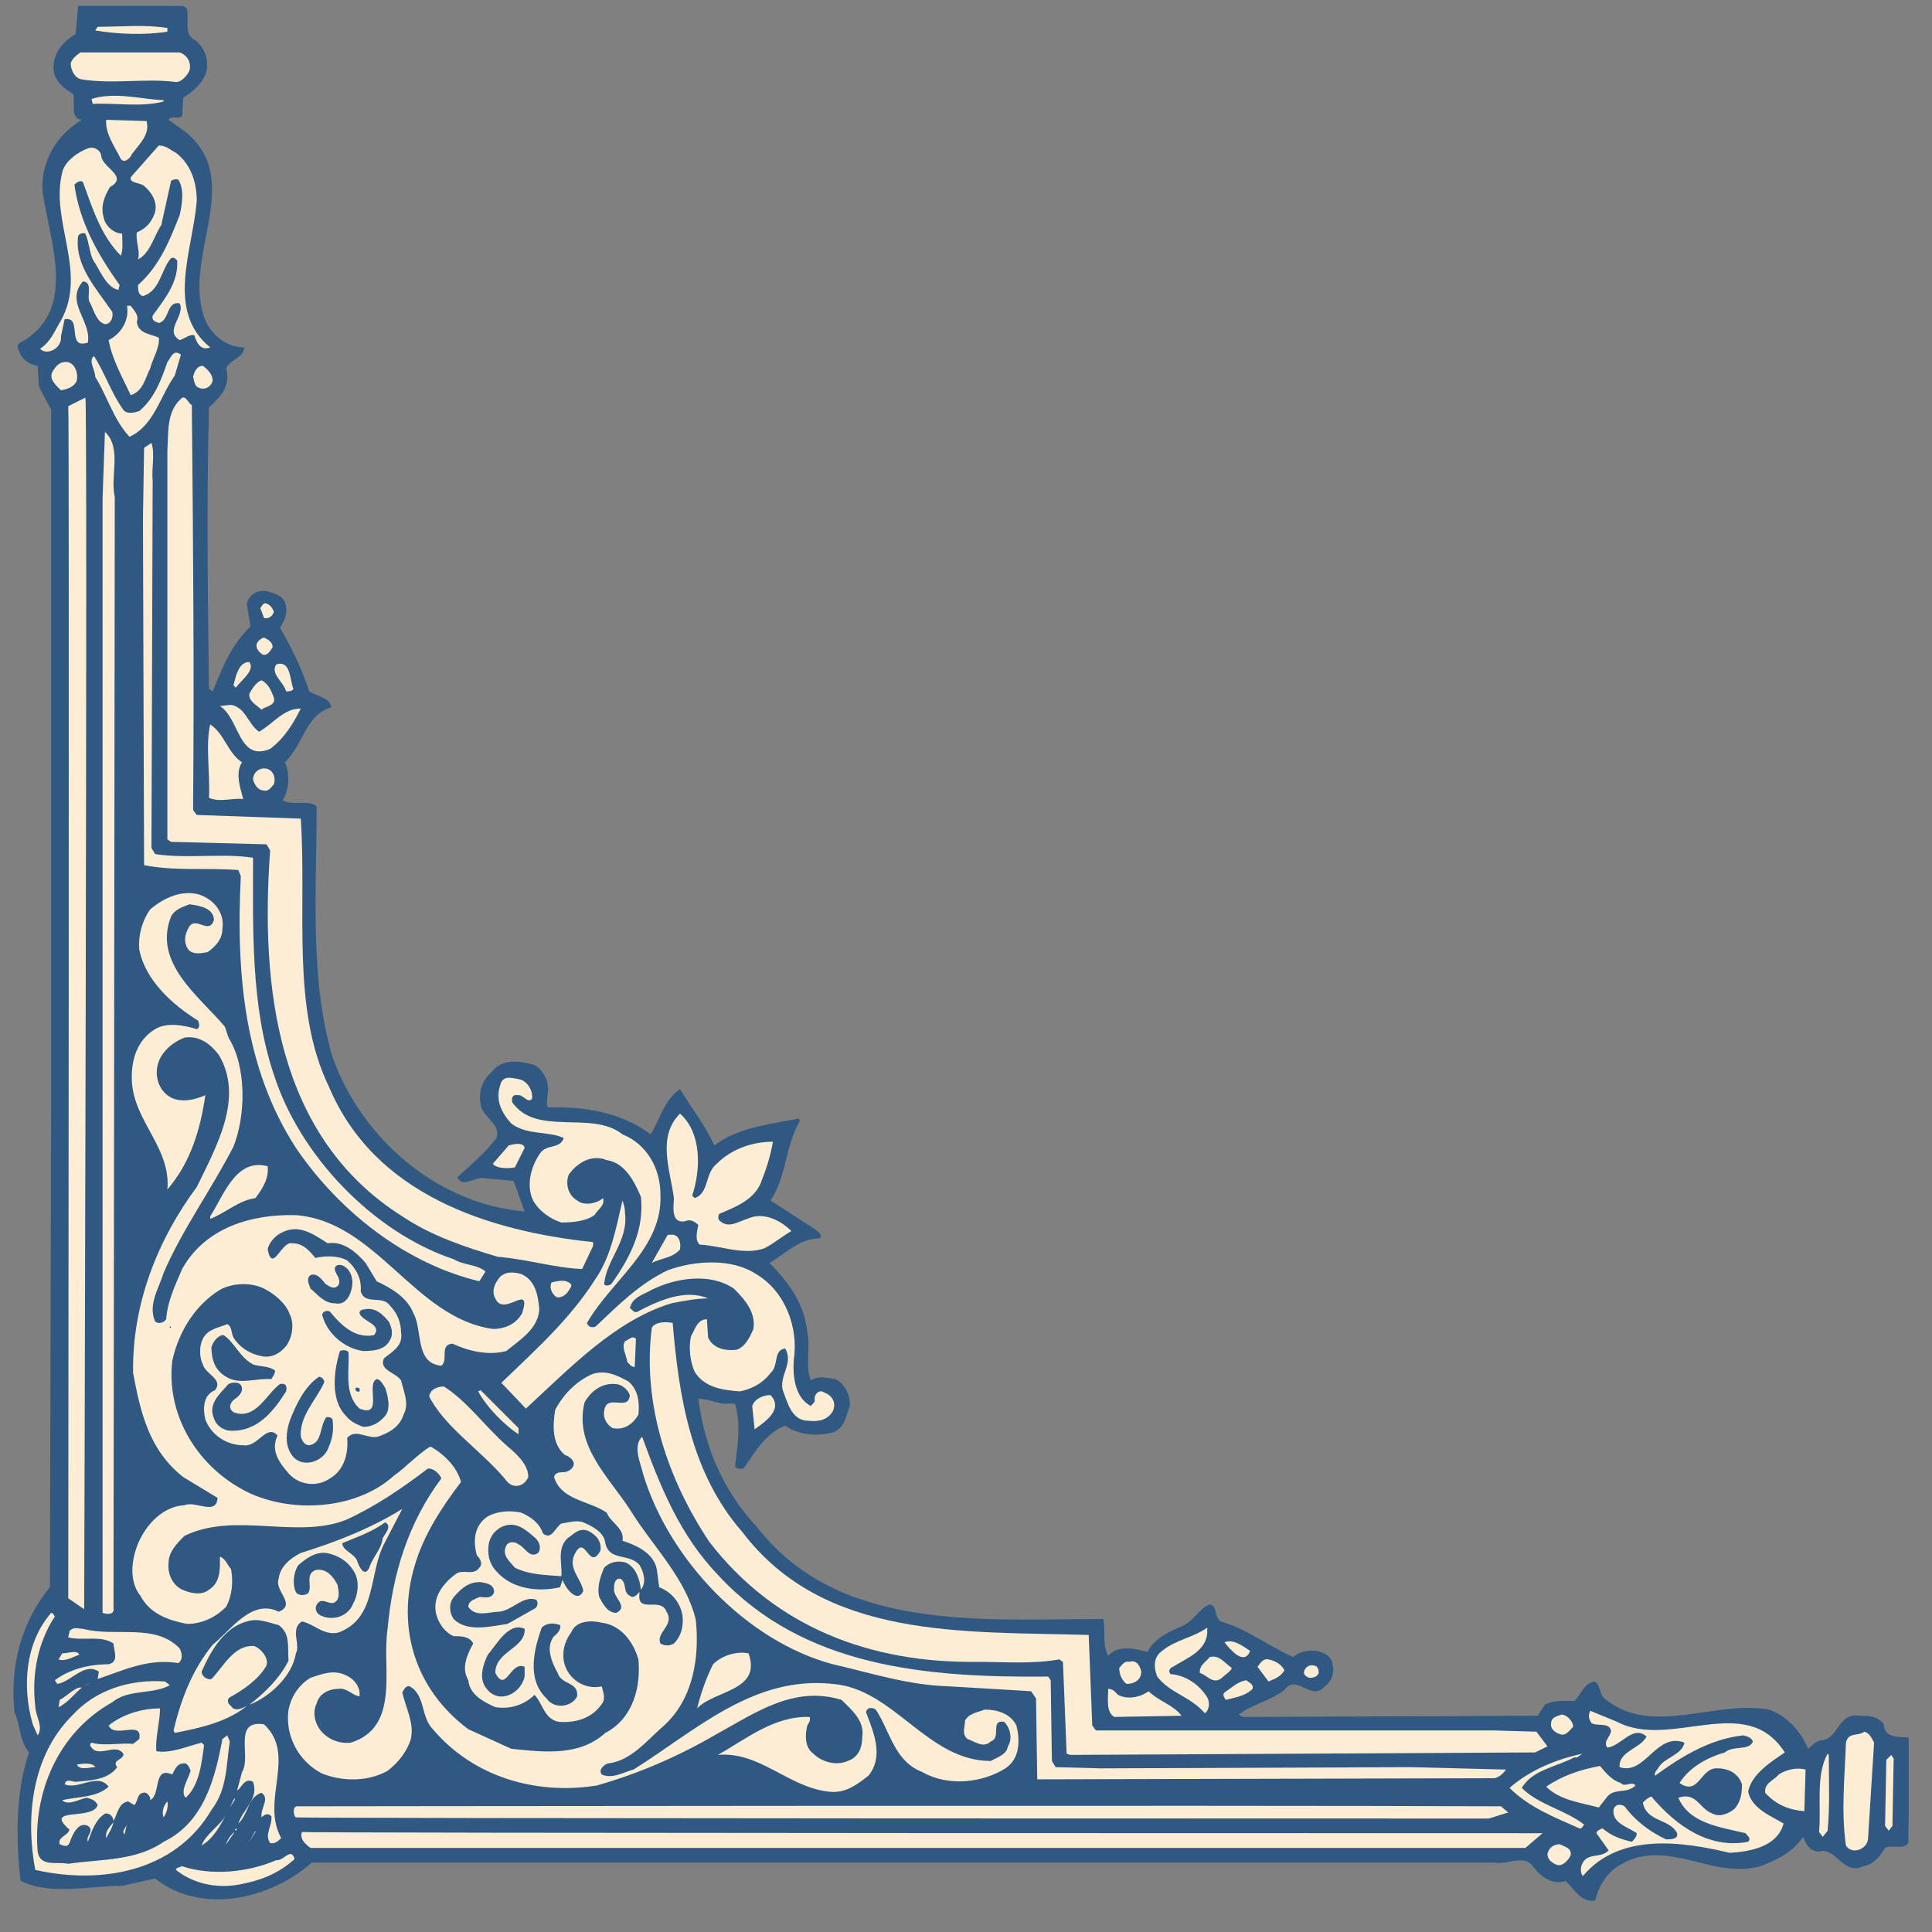 <svg xmlns="http://www.w3.org/2000/svg" xmlns:xlink="http://www.w3.org/1999/xlink" width="175" zoomAndPan="magnify" viewBox="0 0 131.25 131.25" height="175" preserveAspectRatio="xMidYMid meet" version="1.0"><rect x="0" y="0" width="131.25" height="131.25" fill="#808080" stroke="none"/><defs><clipPath id="ed0c6c1bf0"><path d="M 0.652 0 L 129.664 0 L 129.664 130 L 0.652 130 Z M 0.652 0 " clip-rule="nonzero"/></clipPath></defs><g clip-path="url(#ed0c6c1bf0)"><path fill="#2f5982" d="M 21.18 126.539 L 101.551 126.539 C 102.383 126.699 103.543 125.953 104.125 126.781 C 104.625 127.449 105.453 128.113 106.371 127.781 C 106.953 128.363 107.453 129.281 108.363 129.109 C 108.613 128.113 109.195 127.117 110.195 126.617 C 113.355 124.871 116.348 127.699 119.586 126.781 C 120.668 126.371 121.746 125.871 122.496 124.789 C 122.66 125.289 122.992 125.789 123.578 125.789 C 124.738 125.453 125.238 127.449 126.57 126.781 C 127.23 126.699 127.73 126.121 128.062 125.539 C 128.562 125.289 129.312 125.703 129.641 125.207 C 129.641 122.961 129.809 120.383 129.723 118.051 C 129.145 117.973 127.98 118.141 127.98 117.141 C 127.562 116.559 126.902 116.559 126.32 116.559 C 124.906 116.309 124.906 118.051 123.828 118.219 C 123.41 118.219 123.16 118.551 122.828 118.801 C 122.41 117.723 121.418 116.559 120.168 116.141 C 116.508 115.48 112.273 117.973 109.113 115.48 C 108.613 115.141 108.781 114.562 108.363 114.23 C 107.617 114.312 107.453 115.062 106.953 115.559 C 106.285 115.559 105.543 115.48 104.961 115.809 L 104.461 116.559 L 84.426 116.641 C 84.344 116.559 84.176 116.559 84.176 116.473 C 85.008 115.809 86.258 115.559 87.254 114.812 C 88.086 113.648 89.086 115.641 89.996 114.562 C 90.578 114.148 90.66 113.48 90.496 112.898 C 90.328 112.402 89.828 112.234 89.418 112.152 C 88.836 112.07 88.254 112.234 87.836 112.57 C 86.176 111.82 84.676 110.652 82.934 110.152 C 82.434 109.82 82.766 109.16 82.184 108.992 C 81.516 109.242 81.105 110.07 80.441 110.402 C 79.523 110.82 78.445 111.238 77.945 112.234 C 77.113 111.984 75.953 111.738 75.285 112.48 C 74.871 111.738 75.121 110.902 74.953 109.988 C 66.727 109.988 57.004 110.902 51.434 103.754 C 49.105 101.262 47.859 98.27 47.441 95.023 C 47.941 95.023 48.605 95.273 49.105 95.359 L 49.934 95.359 C 50.352 96.77 50.102 98.27 49.934 99.598 C 50.02 99.844 50.352 99.762 50.516 99.762 C 51.266 98.68 52.016 97.352 53.344 96.852 C 54.176 97.434 55.336 97.602 56.418 97.352 C 57.336 97.184 57.496 96.188 57.746 95.441 C 57.746 94.773 57.418 94.023 56.754 93.691 C 56.168 93.609 55.586 93.441 55.086 93.773 C 54.676 92.781 55.086 91.531 54.844 90.531 C 54.676 88.621 53.594 87.125 52.266 85.793 C 53.344 85.211 54.258 84.133 55.672 84.133 C 55.922 83.883 55.586 83.715 55.422 83.551 C 54.426 82.883 53.344 82.219 52.344 81.555 C 53.426 79.973 53.344 77.812 54.344 76.152 L 54.258 75.984 C 52.266 76.398 50.184 76.562 48.523 77.812 C 47.941 76.48 46.941 75.234 46.195 73.988 C 45.113 74.734 44.867 75.984 44.203 77.062 C 42.207 75.57 39.711 75.152 37.219 75.234 C 37.051 74.82 37.301 74.238 37.219 73.738 C 37.137 73.16 36.719 72.492 36.219 72.324 C 35.309 72.078 34.145 71.91 33.48 72.742 C 32.816 73.324 32.484 74.07 32.648 74.988 C 32.73 75.902 34.059 76.32 33.727 77.312 C 32.98 78.312 31.898 79.23 31.066 79.973 C 31.484 80.805 32.316 79.809 33.066 80.059 L 34.891 80.223 L 35.641 82.301 C 29.738 81.801 24.586 77.398 22.594 71.824 C 21.012 66.504 21.512 60.52 21.512 54.781 C 20.93 54.281 19.934 54.781 19.184 54.363 C 19.684 53.703 19.684 52.453 19.352 51.789 C 20.594 50.625 20.762 48.543 22.508 48.051 C 22.426 47.383 21.512 47.301 21.012 46.969 C 20.512 45.473 19.852 44.055 19.02 42.645 C 19.352 42.145 19.602 41.562 19.352 40.898 C 19.102 40.398 18.602 40.312 18.102 40.152 C 17.523 40.062 16.855 40.398 16.773 41.062 L 17.023 42.562 C 15.691 43.809 15.109 45.383 14.445 46.969 L 14.199 46.801 C 14.113 40.312 14.031 33.996 14.199 27.68 C 15.031 26.93 15.691 26.18 15.359 25.016 C 15.609 24.434 16.523 24.352 16.605 23.602 C 15.441 23.602 14.531 22.855 14.031 21.941 C 12.121 17.703 16.773 12.379 12.617 8.973 L 11.453 8.141 C 11.621 7.805 12.121 8.141 12.371 7.891 L 12.449 6.641 C 13.117 6.227 13.863 5.562 14.031 4.812 C 14.199 3.98 13.863 3.234 13.281 2.734 C 12.449 2.402 12.867 1.32 12.699 0.574 L 12.449 0.406 L 5.305 0.406 L 5.137 2.32 C 4.387 2.734 3.641 3.562 3.641 4.48 C 3.559 5.395 4.309 5.977 4.969 6.395 C 5.137 6.973 4.719 8.055 5.555 8.141 C 3.891 9.133 2.727 10.965 2.895 13.043 C 3.391 16.453 5.305 21.109 1.398 23.273 C 0.984 23.441 1.316 23.852 1.398 24.102 C 1.648 24.52 2.059 24.77 2.559 24.852 L 2.645 26.262 L 3.477 27.844 L 3.477 73.652 L 3.391 107.828 C 1.477 110.152 0.648 113.148 0.984 116.309 C 1.398 117.223 1.316 118.301 1.977 119.051 C 1.066 121.629 1.066 124.957 1.398 127.781 C 3.477 128.781 6.051 128.113 8.297 128.113 L 10.539 127.617 C 13.699 130.109 18.352 129.031 21.18 126.539 " fill-opacity="1" fill-rule="nonzero"/></g><path fill="#fcedd4" d="M 20.016 126.289 C 19.766 125.453 19.266 126.449 18.766 126.371 C 16.855 127.199 14.363 127.449 12.371 126.781 C 12.203 126.867 11.953 126.867 11.953 127.031 C 13.199 128.031 14.941 128.363 16.605 127.949 C 17.852 127.699 19.02 127.199 20.016 126.289 " fill-opacity="1" fill-rule="nonzero"/><path fill="#fcedd4" d="M 14.363 122.961 C 15.441 121.547 15.359 119.969 15.609 118.301 L 15.441 117.891 L 15.109 118.141 C 14.613 120.801 13.863 123.789 11.121 125.121 C 9.211 126.449 6.801 126.289 4.637 126.617 C 3.891 126.449 2.727 126.867 2.559 125.789 C 2.227 121.879 3.891 117.723 7.629 115.641 C 8.711 114.73 10.371 115.141 11.539 114.48 L 11.207 114.23 C 8.797 114.062 6.469 114.812 4.887 116.559 C 2.145 119.301 1.727 123.461 2.395 127.031 C 6.801 128.031 11.871 127.199 14.363 122.961 " fill-opacity="1" fill-rule="nonzero"/><path fill="#fcedd4" d="M 117.508 125.871 C 118.918 125.789 120.75 125.453 121.168 123.879 C 120.336 123.379 119.008 122.879 118.758 121.711 C 119.008 120.469 120.418 119.633 121.25 119.051 C 118.59 114.895 113.516 118.887 109.863 116.973 L 108.035 116.223 C 107.867 116.559 107.953 116.809 108.117 117.059 C 108.531 117.305 109.281 116.973 109.445 117.559 C 109.445 117.973 108.863 118.301 109.195 118.719 C 110.113 118.637 110.945 117.141 111.855 117.973 C 111.441 118.801 109.945 118.969 110.027 120.051 C 111.773 120.633 112.523 117.641 114.434 118.387 C 114.266 119.219 113.105 119.383 112.688 120.051 C 112.605 120.215 112.355 120.383 112.438 120.633 C 114.266 119.301 116.176 118.141 118.422 117.891 C 118.676 117.973 118.918 117.973 119.086 118.301 C 118.84 118.969 117.758 118.551 117.176 119.051 C 116.016 119.383 114.766 120.051 114.098 121.129 C 115.43 122.047 115.516 120.051 116.676 120.133 C 117.426 120.133 118.09 120.469 118.34 121.211 C 118.34 121.879 118.258 122.379 117.84 122.879 C 117.426 123.211 116.844 123.461 116.348 123.211 C 115.43 122.879 115.266 121.711 114.016 122.129 C 114.766 123.879 116.844 124.121 118.59 124.539 C 118.676 124.707 119.008 124.871 118.758 125.121 C 116.176 125.621 113.934 124.121 112.188 122.047 C 111.941 122.129 111.773 122.293 111.605 122.461 C 111.855 123.789 113.438 123.543 113.934 124.539 C 114.016 124.957 113.516 124.957 113.188 124.957 C 112.105 124.457 111.105 123.711 110.363 122.711 C 110.113 122.543 109.695 122.543 109.613 122.961 C 109.531 123.879 110.613 124.121 111.191 124.539 C 111.191 124.789 111.023 124.957 110.863 125.121 C 110.113 124.957 109.445 124.707 108.863 124.207 C 108.695 124.289 108.453 124.371 108.453 124.539 L 109.281 125.703 C 108.781 126.289 107.785 125.789 107.453 126.699 C 107.367 126.949 107.367 127.281 107.535 127.449 C 110.027 124.457 114.348 125.121 117.508 125.871 " fill-opacity="1" fill-rule="nonzero"/><path fill="#fcedd4" d="M 106.703 126.039 C 106.785 125.539 106.285 125.453 105.953 125.289 C 105.543 125.289 105.207 125.539 105.125 125.953 C 105.125 126.289 105.375 126.539 105.793 126.699 C 106.203 126.781 106.535 126.371 106.703 126.039 " fill-opacity="1" fill-rule="nonzero"/><path fill="#fcedd4" d="M 103.629 125.539 L 104.793 124.539 L 104.211 124.539 C 104.211 124.539 20.512 124.539 20.512 124.457 C 20.344 124.957 20.762 125.289 21.094 125.539 L 103.629 125.539 " fill-opacity="1" fill-rule="nonzero"/><path fill="#fcedd4" d="M 5.969 124.039 C 6.469 124.371 5.801 124.707 5.969 125.121 C 6.219 124.457 6.469 123.621 7.129 123.211 C 7.465 123.129 7.711 123.461 7.711 123.711 C 7.961 123.293 8.047 122.461 8.711 122.379 L 9.129 122.629 C 9.379 122.379 9.293 121.879 9.711 121.793 C 9.957 121.711 10.125 121.961 10.207 122.129 L 10.207 122.293 C 10.957 121.879 10.371 119.969 11.703 120.551 C 11.871 120.215 12.039 119.801 12.449 119.801 C 12.699 119.719 12.867 120.051 12.949 120.301 C 12.781 120.879 12.203 121.711 12.617 122.129 C 13.531 121.297 13.699 119.801 13.863 118.551 L 13.699 118.387 C 12.699 118.637 11.621 119.133 10.621 118.969 C 10.539 118.051 10.871 116.973 10.871 116.059 C 9.629 116.059 8.297 116.473 7.379 117.223 C 7.797 118.141 9.711 116.809 9.461 118.141 L 9.043 118.469 C 8.129 118.387 7.047 118.637 6.219 118.387 C 5.969 118.551 6.301 118.801 6.387 118.887 C 7.047 119.219 7.879 118.469 8.379 119.133 C 8.461 119.551 7.547 119.551 7.961 120.051 C 7.379 120.879 6.219 120.961 5.137 121.047 C 4.969 121.047 4.637 120.879 4.469 121.047 L 4.387 121.211 C 5.305 121.629 6.633 120.383 7.379 121.379 C 6.551 122.129 5.305 122.047 4.227 122.293 C 4.637 122.711 5.387 122.211 5.887 122.129 C 6.219 122.211 6.469 122.293 6.633 122.629 C 6.301 123.711 2.895 122.711 4.719 124.289 C 4.637 124.707 3.891 124.789 4.059 125.289 C 4.309 125.371 4.555 125.539 4.719 125.207 C 4.887 124.707 5.305 123.711 5.969 124.039 " fill-opacity="1" fill-rule="nonzero"/><path fill="#fcedd4" d="M 15.359 123.293 C 14.941 124.039 13.949 124.621 13.699 125.371 C 14.531 124.871 14.941 124.039 15.359 123.293 " fill-opacity="1" fill-rule="nonzero"/><path fill="#fcedd4" d="M 15.941 124.457 C 15.773 124.539 15.441 124.957 15.359 125.289 L 15.941 124.457 " fill-opacity="1" fill-rule="nonzero"/><path fill="#fcedd4" d="M 126.902 124.957 L 127.316 118.387 C 127.148 118.051 126.98 117.723 126.652 117.641 C 126.238 117.973 125.57 117.641 125.402 118.387 C 125.32 120.801 125.07 123.043 125.402 125.371 C 125.82 126.039 126.82 125.621 126.902 124.957 " fill-opacity="1" fill-rule="nonzero"/><path fill="#fcedd4" d="M 19.102 124.871 C 17.684 122.293 20.184 119.219 17.934 117.141 C 15.773 116.809 17.105 119.383 16.441 120.383 L 16.109 121.629 C 16.359 121.547 16.605 120.711 17.191 121.047 C 17.602 122.211 16.523 122.879 16.191 123.879 C 16.855 123.293 16.855 122.047 17.77 121.793 C 18.352 122.211 17.684 122.793 17.77 123.461 C 17.934 123.293 18.184 123.129 18.434 123.379 C 18.52 124.039 17.934 124.621 18.352 125.207 C 18.684 125.289 18.934 125.039 19.102 124.871 " fill-opacity="1" fill-rule="nonzero"/><path fill="#fcedd4" d="M 17.355 124.371 L 16.941 125.121 L 17.355 124.457 Z M 17.355 124.371 " fill-opacity="1" fill-rule="nonzero"/><path fill="#fcedd4" d="M 7.711 123.789 C 7.465 124.121 7.129 124.371 7.215 124.871 C 7.379 124.539 7.629 124.207 7.711 123.789 " fill-opacity="1" fill-rule="nonzero"/><path fill="#fcedd4" d="M 8.629 123.879 C 8.629 124.121 8.211 124.371 8.461 124.621 L 8.629 123.879 " fill-opacity="1" fill-rule="nonzero"/><path fill="#fcedd4" d="M 15.941 124.289 L 16.023 124.371 L 16.109 124.207 L 15.941 124.289 " fill-opacity="1" fill-rule="nonzero"/><path fill="#fcedd4" d="M 124.16 124.371 C 124.32 122.629 124.238 120.961 124.238 119.219 L 124.16 119.133 C 123.328 120.633 123.742 122.711 123.578 124.457 L 123.828 124.789 L 124.16 124.371 " fill-opacity="1" fill-rule="nonzero"/><path fill="#fcedd4" d="M 128.645 119.469 L 128.48 119.219 L 128.148 119.551 L 128.062 124.039 L 128.312 124.371 L 128.562 124.039 L 128.645 119.469 " fill-opacity="1" fill-rule="nonzero"/><path fill="#fcedd4" d="M 107.617 123.957 C 106.371 122.961 104.543 122.629 103.379 121.461 C 104.125 120.215 105.703 120.051 106.953 119.383 C 107.203 119.469 107.285 119.219 107.535 119.133 C 105.871 119.469 103.961 120.215 102.551 121.461 C 103.879 122.793 105.625 123.461 107.285 124.207 C 107.453 124.289 107.535 124.039 107.617 123.957 " fill-opacity="1" fill-rule="nonzero"/><path fill="#fcedd4" d="M 11.371 122.379 C 11.121 122.629 10.957 123.129 11.121 123.461 C 11.289 123.211 11.453 122.793 11.371 122.379 " fill-opacity="1" fill-rule="nonzero"/><path fill="#fcedd4" d="M 101.133 123.543 L 102.465 123.129 L 101.965 122.711 C 83.766 122.629 20.184 122.711 20.184 122.711 C 19.852 122.711 19.934 123.379 20.102 123.461 C 19.934 123.543 101.133 123.543 101.133 123.543 " fill-opacity="1" fill-rule="nonzero"/><path fill="#fcedd4" d="M 15.941 122.129 L 15.609 122.793 L 15.941 122.293 Z M 15.941 122.129 " fill-opacity="1" fill-rule="nonzero"/><path fill="#fcedd4" d="M 122.66 120.215 C 122.078 120.051 121.332 120.215 120.836 120.551 C 120.5 120.961 119.836 121.129 119.918 121.793 C 120.668 122.629 121.578 122.961 122.578 123.043 L 122.66 120.215 " fill-opacity="1" fill-rule="nonzero"/><path fill="#fcedd4" d="M 109.195 122.047 C 109.695 121.461 110.527 121.879 111.105 121.297 C 110.863 120.961 110.363 121.461 110.113 121.129 C 109.531 120.961 109.113 120.469 108.695 119.969 C 107.367 120.215 106.121 120.633 105.043 121.379 C 105.953 122.293 107.367 122.461 108.613 122.793 L 109.195 122.047 " fill-opacity="1" fill-rule="nonzero"/><path fill="#fcedd4" d="M 58.996 120.633 C 60.078 119.301 59.328 117.641 58.828 116.309 C 58.914 115.973 59.246 115.973 59.496 116.141 C 60.488 117.641 60.738 119.633 62.652 120.383 C 64.398 121.379 66.727 121.129 68.301 120.133 C 69.301 119.469 69.301 118.219 69.051 117.223 C 68.637 116.391 67.723 116.141 66.891 116.141 C 66.477 116.309 65.809 116.391 65.559 116.891 C 65.559 117.305 65.312 117.801 65.727 118.141 C 66.227 118.301 66.809 118.801 67.309 118.301 C 68.059 118.051 67.227 116.809 68.219 116.973 C 68.637 117.391 68.801 118.141 68.469 118.637 C 68.391 119.219 67.723 119.383 67.309 119.633 C 62.988 119.633 60.738 114.73 56.586 114.398 C 51.184 113.812 47.273 117.559 43.039 120.215 C 42.371 120.383 41.621 120.879 40.879 120.551 C 40.629 120.215 41.043 119.883 41.293 119.801 C 42.871 119.633 43.953 118.219 45.113 117.223 C 47.113 115.391 47.523 112.57 47.273 110.07 C 46.613 107.242 44.371 105.082 42.871 102.672 C 41.461 100.43 38.969 98.27 39.711 95.273 C 40.129 94.523 40.879 93.941 41.789 94.023 C 42.207 94.023 42.621 94.359 42.789 94.773 C 42.703 95.938 41.211 94.609 41.043 95.852 C 40.961 96.352 41.211 96.77 41.621 97.02 C 42.457 97.184 43.039 96.684 43.371 96.102 C 43.453 95.273 43.371 94.441 42.703 93.859 C 41.957 93.441 41.125 93.031 40.211 93.359 C 39.129 93.859 38.301 94.691 37.719 95.77 C 37.551 96.77 37.469 98.102 38.383 98.848 C 38.633 98.93 38.879 99.098 38.969 99.348 C 39.051 99.762 38.551 100.012 38.301 100.012 C 38.051 100.012 37.719 100.012 37.637 100.344 C 38.133 101.922 39.961 101.922 41.211 102.754 C 41.461 103.422 42.457 103.84 42.289 104.668 C 43.289 105 44.371 105.5 44.617 106.582 L 44.781 107.828 C 45.613 108.16 46.195 108.824 46.363 109.738 C 46.445 110.488 46.281 111.152 45.781 111.652 C 45.531 111.82 45.113 111.82 44.867 111.652 C 44.531 110.902 45.863 110.402 45.281 109.492 C 44.867 108.41 43.203 109.738 43.453 108.16 C 43.371 108.16 43.121 108.66 42.789 108.41 C 42.289 108.16 42.621 107.492 42.121 107.242 C 41.711 107.242 41.711 107.742 41.711 107.992 C 41.711 108.578 42.703 109.16 41.871 109.57 C 41.293 109.57 40.961 108.992 40.711 108.492 C 40.543 107.828 40.793 107.078 41.043 106.5 C 41.461 106.082 42.039 106 42.539 106.164 C 43.203 106.5 43.453 107.242 43.539 107.992 C 43.953 107.492 43.703 106.75 43.453 106.332 C 42.789 105.5 41.379 106.082 41.125 104.832 C 41.043 104.082 40.211 103.672 39.629 103.422 C 39.211 103.254 38.633 103.422 38.133 103.504 C 37.719 103.754 37.469 104.668 36.887 104.172 C 36.637 103.422 35.973 103.004 35.391 102.754 C 34.559 102.59 33.809 102.672 33.148 103.004 C 32.148 103.672 32.148 104.75 32.398 105.668 C 32.648 105.914 32.816 106.25 32.566 106.5 C 32.148 107.078 31.484 106.582 30.988 106.91 C 30.07 107.578 29.324 108.578 29.656 109.738 C 29.824 110.32 30.238 110.902 30.816 111.152 C 31.316 111.152 31.898 111.152 32.148 111.652 C 31.734 112.402 31.316 113.312 31.816 114.148 C 31.898 115.141 32.898 115.641 33.648 115.973 C 34.645 116.141 35.641 115.809 36.309 115.141 C 36.887 115.727 36.969 116.809 37.969 116.973 C 39.129 117.059 40.293 116.723 40.961 115.641 C 41.125 115.309 40.961 114.895 40.879 114.562 C 39.797 114.812 38.719 114.148 38.383 113.148 C 38.133 112.402 38.301 111.57 38.801 110.902 C 39.129 110.07 40.211 110.07 40.879 110.238 C 42.207 110.402 43.039 111.57 43.371 112.73 C 43.539 114.562 43.039 116.723 41.125 117.723 C 39.379 119.301 37.051 119.051 34.727 118.801 L 31.816 117.473 C 28.246 114.812 26.914 110.652 28.156 106.414 C 28.742 104.34 29.988 102.422 31.316 100.68 C 31.066 99.68 30.156 98.762 29.238 98.27 C 28.406 98.762 27.578 99.68 26.746 100.262 C 24.086 102.672 19.434 102.84 16.441 101.172 C 13.281 99.43 11.289 96.02 11.703 92.449 C 12.121 90.531 13.199 88.703 14.941 87.621 C 15.859 87.125 17.105 87.125 17.934 87.539 C 18.602 87.871 19.434 88.539 19.684 89.289 C 20.016 89.953 19.852 90.863 19.434 91.449 C 18.934 92.031 18.352 92.281 17.684 92.113 C 16.941 91.949 16.273 91.531 15.859 90.863 C 15.691 90.531 15.773 90.121 15.441 89.953 C 14.863 90.199 14.113 90.281 13.781 90.949 C 13.531 91.449 13.531 92.199 13.781 92.691 C 13.949 93.359 15.191 93.691 14.613 94.441 C 13.781 94.773 13.781 95.691 13.949 96.438 C 14.363 97.52 15.441 98.184 16.523 98.184 C 17.523 98.352 18.102 96.684 18.852 97.52 C 18.352 98.602 19.02 99.43 19.684 100.18 C 20.434 100.93 21.594 101.012 22.426 100.43 C 23.422 99.844 23.672 98.68 23.586 97.684 C 24.172 97.02 24.918 97.77 25.664 97.602 C 26.414 97.352 27.164 96.934 27.414 96.102 C 27.828 95.359 27.414 94.523 27.246 93.773 C 26.828 93.191 25.746 93.109 26.082 92.281 C 26.582 91.863 27.414 91.449 27.246 90.531 C 27.246 89.871 26.996 89.203 26.496 88.703 C 25.996 87.953 24.754 88.703 24.504 87.707 C 24.586 86.875 24.172 86.129 23.586 85.629 C 23.004 85.297 22.094 85.297 21.426 85.461 C 21.012 84.961 20.594 84.461 19.852 84.461 C 19.102 84.301 18.52 86.543 18.184 84.879 C 18.27 84.383 18.766 83.883 19.184 83.715 C 20.344 83.133 21.344 83.883 22.262 84.461 C 23.34 84.301 24.172 85.047 24.836 85.793 L 25.586 87.043 C 26.496 87.461 27.664 88.121 28.078 89.203 C 28.742 90.371 28.156 92.613 29.988 92.781 C 30.488 92.363 29.824 91.363 30.738 91.281 C 31.816 91.781 33.148 92.113 34.395 91.781 C 35.309 91.031 36.559 90.281 36.637 88.953 C 36.559 88.039 36.387 86.961 35.391 86.543 C 34.809 86.379 34.145 86.379 33.809 86.961 C 33.566 87.293 33.398 87.789 33.648 88.207 C 34.227 89.539 36.141 87.043 35.477 89.203 C 35.059 89.953 34.309 90.281 33.48 90.281 C 28.156 89.539 25.586 82.969 20.102 82.551 C 17.105 82.469 13.949 83.383 12.371 86.211 C 11.871 87.371 11.371 88.453 11.289 89.621 C 11.121 89.871 10.789 89.953 10.539 89.785 C 10.039 88.621 10.789 87.539 11.121 86.461 C 12.371 83.551 14.363 80.805 15.859 77.895 C 16.691 75.82 16.773 72.492 15.523 70.492 L 15.277 69.75 C 13.531 67.672 10.371 65.422 11.621 62.262 C 11.871 61.77 12.449 61.602 12.867 61.434 C 13.531 61.516 14.531 61.684 14.531 62.512 C 14.199 63.512 13.367 62.262 12.867 62.93 C 12.617 63.344 12.449 63.844 12.699 64.344 C 12.949 64.922 13.699 64.762 14.113 64.676 C 14.695 64.262 15.109 63.762 15.109 63.098 C 15.277 62.016 14.531 61.102 13.531 60.77 C 12.289 60.434 11.121 61.02 10.207 61.77 C 9.629 62.598 9.379 63.594 9.461 64.512 C 9.871 66.59 11.703 68.25 13.449 69.332 C 13.531 69.5 13.613 69.832 13.367 69.914 C 12.531 69.664 11.371 69.414 10.539 69.914 C 9.293 70.66 8.879 72.078 8.961 73.492 C 9.129 76.23 11.621 77.98 11.371 80.805 C 12.949 78.98 13.613 76.73 13.949 74.402 C 13.199 74.734 12.121 74.988 11.371 74.402 C 10.621 73.82 10.457 72.742 10.871 71.91 C 11.207 71.242 11.871 70.742 12.531 70.492 C 13.531 70.332 14.281 70.91 14.863 71.66 C 16.605 74.57 14.695 77.895 13.367 80.641 C 10.707 84.215 8.961 88.621 9.043 93.277 C 9.539 95.938 10.125 98.52 12.449 100.344 L 14.781 101.758 C 14.695 103.004 13.281 101.922 12.531 102.258 C 10.871 102.34 9.629 103.922 9.211 105.332 C 8.879 106.414 8.879 107.578 9.539 108.41 C 10.207 109.66 11.453 110.07 12.699 110.32 C 13.699 110.32 14.613 109.902 15.359 109.16 C 15.773 108.41 15.859 107.41 15.691 106.582 C 15.441 106.332 15.359 105.914 14.941 105.75 C 14.941 106.414 15.031 107.492 14.199 107.992 C 13.699 108.41 12.949 108.242 12.371 107.992 C 11.703 107.66 11.371 106.91 11.453 106.164 C 11.453 105.418 12.039 104.832 12.531 104.34 C 15.941 102.672 20.102 104.582 23.504 103.254 C 25.504 102.34 27.328 101.094 29.074 99.762 C 29.488 99.762 29.824 100.094 29.988 100.43 C 27.746 103.422 26.664 106.91 26.332 110.652 C 25.914 113.23 27.246 117.305 23.836 118.387 C 23.094 118.469 22.426 118.219 21.926 117.723 C 21.426 117.223 21.18 116.391 21.512 115.727 C 21.676 115.062 22.344 114.73 23.004 114.73 C 23.586 114.648 24.004 115.23 24.422 115.23 C 24.504 114.648 24.086 114.062 23.504 113.812 C 22.676 113.398 21.844 113.73 21.094 113.98 C 20.262 114.48 19.766 115.309 19.602 116.141 C 19.352 117.891 20.262 119.633 21.844 120.469 C 23.254 121.047 25.004 121.047 26.332 120.301 C 27.078 119.719 27.664 118.969 27.91 118.141 C 28.156 117.059 27.578 116.059 27.328 114.98 C 27.414 114.812 27.578 114.48 27.828 114.562 C 28.906 115.141 28.574 116.641 29.406 117.473 C 32.148 120.711 36.387 121.961 40.543 121.297 C 43.453 120.469 46.113 119.301 48.691 117.801 C 51.266 116.391 53.926 114.48 57.168 115.48 C 57.836 116.141 58.746 116.891 58.578 117.973 C 58.578 118.719 58.328 119.383 57.586 119.633 C 56.836 119.969 55.836 119.719 55.254 119.133 C 54.676 118.719 54.676 117.891 54.844 117.223 C 54.926 117.059 55.086 116.891 55.004 116.641 C 52.594 116.559 50.684 118.141 48.773 119.219 C 51.598 118.969 53.508 121.379 56.254 121.711 C 57.418 121.879 58.246 121.211 58.996 120.633 " fill-opacity="1" fill-rule="nonzero"/><path fill="#fcedd4" d="M 101.551 120.801 C 101.883 120.711 102.133 120.469 102.301 120.215 L 95.816 120.051 L 74.785 120.133 L 71.711 120.051 L 71.461 119.633 L 71.379 114.148 L 71.211 113.898 C 62.82 113.98 54.594 113.23 48.855 107.078 C 46.195 104.34 44.867 101.012 43.621 97.602 C 42.953 98.27 43.539 99.43 43.703 100.18 C 45.449 105.914 50.684 111.488 56.586 113.062 C 59.16 113.648 61.656 114.48 64.48 114.562 L 70.051 114.895 L 70.383 115.391 L 70.465 120.879 L 101.551 120.801 " fill-opacity="1" fill-rule="nonzero"/><path fill="#fcedd4" d="M 6.469 120.051 C 6.301 119.719 5.555 119.801 5.219 119.883 C 5.469 120.301 6.051 120.051 6.469 120.051 " fill-opacity="1" fill-rule="nonzero"/><path fill="#fcedd4" d="M 105.125 118.637 L 104.375 117.641 L 101.551 117.559 L 74.453 117.559 L 74.203 117.223 L 73.961 111.07 C 65.398 110.82 56.004 111.402 50.434 104.082 C 46.941 100.094 46.113 94.859 45.699 89.871 C 45.199 89.785 44.531 89.785 44.281 90.199 C 43.621 95.359 45.363 100.512 48.191 104.75 C 52.68 110.57 59.16 112.98 66.309 112.898 C 68.219 112.898 70.133 113.062 71.961 112.73 L 72.211 112.898 L 72.461 119.133 L 72.711 119.219 L 104.293 119.051 L 105.125 118.637 " fill-opacity="1" fill-rule="nonzero"/><path fill="#fcedd4" d="M 2.395 115.891 C 2.145 113.812 2.559 111.57 3.727 109.82 C 3.641 109.738 3.641 109.57 3.477 109.57 C 1.727 111.57 1.477 114.562 2.227 117.141 L 2.559 117.891 C 2.977 117.305 2.395 116.559 2.395 115.891 " fill-opacity="1" fill-rule="nonzero"/><path fill="#fcedd4" d="M 16.773 115.891 C 16.441 116.059 15.941 116.309 15.691 115.891 C 15.523 115.809 15.359 115.48 15.609 115.309 C 16.523 114.812 17.602 114.062 18.102 113.148 C 18.27 112.57 17.684 111.984 17.273 111.82 C 15.859 111.738 15.191 113.23 14.363 114.062 C 14.113 114.148 13.699 113.898 13.699 113.562 C 14.281 112.234 15.191 110.57 16.773 110.152 C 17.523 109.902 18.27 110.238 18.934 110.402 C 19.766 110.988 19.516 111.984 19.602 112.816 C 19.02 113.98 18.02 114.98 16.941 115.809 C 18.27 115.309 19.852 113.898 20.102 112.32 C 20.434 111.738 19.684 110.652 20.512 110.152 C 21.344 110.32 22.012 111.152 23.004 110.902 C 25.664 109.902 25.004 106.832 26.164 104.75 L 27.328 102.508 C 25.168 103.84 22.844 104.75 20.434 105.5 C 19.766 105.832 19.02 106.414 18.934 107.242 C 18.602 108.078 20.184 108.992 18.934 109.492 C 17.105 108.578 15.691 110.738 14.445 111.738 C 13.031 113.48 12.289 115.48 11.789 117.559 L 11.871 117.723 C 13.613 117.391 15.441 116.973 16.773 115.891 " fill-opacity="1" fill-rule="nonzero"/><path fill="#fcedd4" d="M 106.871 117.305 C 106.871 116.973 106.535 116.559 106.121 116.473 C 105.871 116.559 105.375 116.641 105.375 117.059 C 105.293 117.473 105.703 117.723 105.953 117.801 C 106.371 117.973 106.621 117.559 106.871 117.305 " fill-opacity="1" fill-rule="nonzero"/><path fill="#fcedd4" d="M 80.273 116.559 C 79.691 115.809 78.695 115.559 78.031 114.895 C 77.445 115.309 76.613 115.48 75.953 115.141 C 75.785 114.98 75.621 114.73 75.285 114.73 C 75.285 115.391 75.121 116.309 75.703 116.641 L 80.273 116.559 " fill-opacity="1" fill-rule="nonzero"/><path fill="#fcedd4" d="M 82.016 115.309 C 81.438 114.398 80.523 113.812 79.523 113.73 C 79.359 113.562 79.441 113.312 79.691 113.23 C 80.605 112.648 82.016 112.152 82.016 110.82 C 82.016 110.738 82.016 110.652 82.016 110.57 C 81.105 111.238 79.855 111.402 78.945 112.152 C 78.363 112.57 78.363 113.23 78.613 113.898 C 79.523 115.062 80.855 115.23 81.852 116.391 C 82.184 116.141 82.184 115.641 82.016 115.309 " fill-opacity="1" fill-rule="nonzero"/><path fill="#fcedd4" d="M 5.555 114.648 C 5.137 114.562 4.555 115.23 4.059 115.48 L 3.977 115.973 C 4.555 115.727 5.055 115.062 5.555 114.648 " fill-opacity="1" fill-rule="nonzero"/><path fill="#fcedd4" d="M 50.852 112.32 C 50.02 112.152 49.023 112.48 48.441 113.062 C 47.941 114.062 47.609 115.062 47.359 116.059 C 48.523 114.812 51.766 114.895 50.852 112.32 " fill-opacity="1" fill-rule="nonzero"/><path fill="#2f5982" d="M 39.211 115.23 C 39.297 114.23 38.133 114.48 37.883 113.648 C 37.469 112.898 37.051 111.902 37.637 111.152 C 37.883 110.988 38.133 110.652 38.051 110.402 C 37.637 110.238 37.137 110.238 36.801 110.57 C 36.309 111.984 35.727 114.062 37.137 115.391 C 37.637 116.141 38.879 115.973 39.211 115.23 " fill-opacity="1" fill-rule="nonzero"/><path fill="#2f5982" d="M 35.641 113.898 L 35.641 113.23 C 34.645 112.816 34.395 115.062 33.648 113.648 C 33.648 112.152 35.727 111.984 35.641 110.652 C 34.559 110.152 33.727 111.738 33.148 112.402 C 32.816 113.062 32.484 114.062 33.066 114.73 C 33.895 115.809 35.391 115.062 35.641 113.898 " fill-opacity="1" fill-rule="nonzero"/><path fill="#fcedd4" d="M 85.094 114.73 C 85.176 114.398 84.844 114.312 84.676 114.148 C 84.098 114.23 83.684 114.648 83.184 114.98 C 83.016 115.141 83.184 115.309 83.266 115.48 C 83.93 115.309 84.594 115.23 85.094 114.73 " fill-opacity="1" fill-rule="nonzero"/><path fill="#fcedd4" d="M 6.137 114.312 L 5.719 114.562 L 5.969 114.398 Z M 6.137 114.312 " fill-opacity="1" fill-rule="nonzero"/><path fill="#fcedd4" d="M 6.719 113.562 L 6.633 114.062 C 8.379 113.48 10.039 112.648 12.121 112.98 C 12.449 112.73 12.371 112.32 12.203 111.984 C 10.539 110.238 7.797 111.238 5.637 110.652 C 5.305 110.652 4.969 110.488 4.719 110.82 C 4.719 110.988 4.637 111.07 4.637 111.238 C 5.637 111.488 6.879 111.07 7.711 111.652 C 7.711 112.07 8.129 112.898 7.379 113.062 C 6.051 113.062 4.719 113.398 3.727 114.148 L 3.891 114.398 C 4.887 114.23 5.719 112.898 6.719 113.562 " fill-opacity="1" fill-rule="nonzero"/><path fill="#fcedd4" d="M 77.531 113.562 C 77.445 113.148 77.199 112.73 76.699 112.898 C 76.363 112.816 76.203 113.148 76.035 113.312 C 76.035 113.73 76.203 114.148 76.531 114.398 C 77.031 114.398 77.531 114.148 77.531 113.562 " fill-opacity="1" fill-rule="nonzero"/><path fill="#fcedd4" d="M 87.254 113.48 C 87.086 113.062 86.59 112.816 86.176 112.73 C 85.758 112.648 85.594 113.062 85.426 113.23 L 86.176 114.23 C 86.59 114.062 87.008 113.898 87.254 113.48 " fill-opacity="1" fill-rule="nonzero"/><path fill="#fcedd4" d="M 83.684 113.312 C 83.184 112.98 82.848 112.402 82.184 112.57 C 81.934 112.898 81.438 113.148 81.516 113.648 C 82.016 113.812 82.434 114.48 83.016 113.98 C 83.266 113.73 83.598 113.562 83.684 113.312 " fill-opacity="1" fill-rule="nonzero"/><path fill="#fcedd4" d="M 89.586 113.648 C 89.586 113.398 89.5 113.148 89.25 113.148 C 88.918 113.062 88.586 113.312 88.586 113.648 C 88.586 113.812 88.836 113.98 89 113.98 C 89.25 113.98 89.5 113.898 89.586 113.648 " fill-opacity="1" fill-rule="nonzero"/><path fill="#fcedd4" d="M 5.387 112.402 C 5.219 112.07 4.637 112.32 4.227 112.32 L 3.977 112.73 C 4.387 112.898 4.969 112.57 5.387 112.402 " fill-opacity="1" fill-rule="nonzero"/><path fill="#fcedd4" d="M 84.926 112.152 C 84.426 111.82 83.766 111.32 83.184 111.57 C 83.516 111.984 84.516 113.23 84.926 112.152 " fill-opacity="1" fill-rule="nonzero"/><path fill="#2f5982" d="M 36.387 109.242 C 36.559 109.074 36.559 108.742 36.387 108.66 C 35.477 108.41 34.809 109.41 33.895 109.492 C 33.23 109.492 32.316 109.902 31.816 109.16 C 31.816 108.742 32.234 108.66 32.566 108.492 C 32.898 108.492 33.398 108.66 33.566 108.16 C 33.566 107.66 33.148 107.578 32.73 107.492 C 31.984 107.41 31.402 107.828 30.906 108.41 C 30.488 108.824 30.488 109.492 30.816 109.988 C 31.734 110.902 33.316 110.488 34.477 110.32 L 36.387 109.242 " fill-opacity="1" fill-rule="nonzero"/><path fill="#2f5982" d="M 24.004 108.91 C 24.336 108.328 24.422 107.41 24.086 106.832 C 23.672 106.082 23.004 105.668 22.176 105.5 C 21.426 105.418 20.844 105.832 20.262 106.332 C 19.934 106.832 19.852 107.66 20.102 108.16 C 20.262 108.41 20.68 108.41 20.93 108.242 C 21.262 107.742 20.68 106.992 21.426 106.664 C 22.176 106.5 22.676 107.16 22.926 107.66 C 23.004 108.078 23.172 108.742 22.594 108.91 C 22.262 108.91 21.844 108.578 21.594 108.91 C 21.344 109.16 21.426 109.57 21.762 109.738 C 22.594 110.152 23.672 109.82 24.004 108.91 " fill-opacity="1" fill-rule="nonzero"/><path fill="#fcedd4" d="M 7.711 109.242 L 7.797 33.75 C 7.465 32.332 8.297 30.422 7.129 29.34 L 6.969 33.832 L 6.969 109.57 C 7.215 109.66 7.797 109.738 7.711 109.242 " fill-opacity="1" fill-rule="nonzero"/><path fill="#fcedd4" d="M 5.801 27.012 L 4.637 27.594 C 4.719 27.594 4.637 108.578 4.637 108.578 L 5.719 109.324 C 5.719 109.324 5.969 27.012 5.801 27.012 " fill-opacity="1" fill-rule="nonzero"/><path fill="#2f5982" d="M 39.629 108.078 C 39.461 107.16 38.469 106.5 39.129 105.418 C 39.797 104.34 40.047 106.75 40.793 105.332 C 40.879 104.668 40.461 104.25 39.961 104 C 39.297 103.754 38.969 104.25 38.551 104.5 C 37.801 105.25 38.219 106.25 38.133 107.078 C 37.051 106.992 35.973 106.992 34.977 106.5 C 34.645 106.082 34.059 105.668 34.395 105 C 34.559 104.668 35.059 104.75 35.227 104.918 C 35.641 105.082 35.973 105.914 36.559 105.5 C 36.801 105.168 36.637 104.75 36.387 104.5 C 35.891 104.082 35.309 103.504 34.559 103.59 C 33.895 103.672 33.398 104.172 33.23 104.75 C 33.066 105.5 33.23 106.25 33.727 106.75 C 34.809 107.992 36.637 108.16 38.051 107.828 L 38.219 107.328 C 38.383 107.828 39.211 108.992 39.629 108.078 " fill-opacity="1" fill-rule="nonzero"/><path fill="#2f5982" d="M 25.086 106.5 C 25.336 105.75 25.914 105.25 25.996 104.5 C 26.164 104.172 26.664 103.672 26.164 103.422 C 25.254 104.082 24.254 104.418 23.254 104.832 C 23.254 105.332 24.004 105.5 24.254 106 C 24.336 106.332 24.754 107.242 25.086 106.5 " fill-opacity="1" fill-rule="nonzero"/><path fill="#fcedd4" d="M 35.891 100.344 C 35.891 99.43 34.977 98.68 34.395 98.184 C 32.898 96.852 31.734 95.191 30.156 94.191 C 29.738 94.191 29.238 94.359 29.156 94.859 C 30.238 97.02 32.816 98.602 34.477 100.68 C 34.977 101.172 35.641 100.93 35.891 100.344 " fill-opacity="1" fill-rule="nonzero"/><path fill="#2f5982" d="M 22.344 98.27 C 22.594 97.684 22.676 97.184 22.594 96.438 C 22.508 96.27 22.344 96.27 22.176 96.27 C 21.676 96.934 21.926 98.02 21.012 98.184 C 20.68 98.184 20.512 97.852 20.434 97.602 C 20.344 96.188 21.426 95.191 22.012 93.941 C 22.094 93.773 21.844 93.527 21.676 93.527 C 20.68 94.191 20.102 95.441 19.684 96.52 C 19.434 97.27 19.352 98.102 19.766 98.762 C 20.434 99.844 22.012 99.348 22.344 98.27 " fill-opacity="1" fill-rule="nonzero"/><path fill="#fcedd4" d="M 35.227 97.02 L 32.648 94.441 L 32.484 94.523 C 33.066 95.609 34.309 96.852 35.227 97.434 L 35.227 97.02 " fill-opacity="1" fill-rule="nonzero"/><path fill="#2f5982" d="M 19.434 94.523 C 19.516 94.191 19.434 93.941 19.02 94.023 C 18.102 94.691 17.355 96.52 15.859 95.938 C 15.523 95.691 15.609 95.359 15.859 95.109 C 16.109 94.941 16.441 94.691 16.441 94.359 C 16.441 93.859 15.859 93.859 15.523 94.023 C 14.941 94.691 14.113 95.359 14.531 96.352 C 14.695 96.852 15.109 97.102 15.523 97.184 C 17.441 97.352 18.602 95.852 19.434 94.523 " fill-opacity="1" fill-rule="nonzero"/><path fill="#fcedd4" d="M 52.344 94.773 C 51.848 94.773 51.266 95.023 51.102 95.523 L 51.266 97.102 C 51.934 96.602 53.262 95.77 52.344 94.773 " fill-opacity="1" fill-rule="nonzero"/><path fill="#2f5982" d="M 26.164 96.188 C 26.582 95.691 26.332 94.773 26.164 94.273 C 25.996 94.023 25.832 93.691 25.586 93.691 C 24.836 94.023 26.082 96.352 24.422 95.691 C 23.34 94.691 23.754 93.109 23.672 91.863 C 23.586 91.699 23.254 91.699 23.094 91.781 C 22.676 93.109 22.426 95.109 23.504 96.188 C 23.836 96.602 24.254 96.77 24.668 96.934 C 25.254 96.934 25.746 96.684 26.164 96.188 " fill-opacity="1" fill-rule="nonzero"/><path fill="#fcedd4" d="M 56.586 95.852 C 56.836 95.273 56.504 94.773 56.004 94.609 C 55.672 94.359 55.336 94.691 55.336 95.023 C 55.422 95.273 55.172 95.359 55.086 95.523 C 54.008 94.941 53.844 93.527 53.926 92.363 C 54.258 90.199 53.344 87.707 51.348 86.543 C 49.684 85.461 47.191 85.629 45.363 86.293 C 43.453 87.211 42.039 88.621 40.461 90.121 C 40.293 90.199 39.961 90.199 39.879 89.871 C 41.543 86.961 45.031 84.801 44.867 81.141 C 44.867 79.391 43.953 77.73 42.289 77.062 C 40.211 75.402 36.469 77.23 34.809 74.902 C 34.727 74.652 34.809 74.32 35.141 74.402 C 35.559 74.32 35.809 74.988 36.141 74.652 C 36.219 74.152 35.891 73.492 35.309 73.324 C 34.809 73.242 34.145 72.992 33.977 73.738 C 33.648 74.734 34.059 75.57 34.727 76.32 C 35.809 77.148 37.219 76.812 38.301 77.312 C 38.051 78.062 37.137 77.73 36.719 78.312 C 36.059 79.23 35.727 80.555 36.219 81.555 C 36.637 82.301 37.387 82.801 38.133 83.051 C 38.879 83.051 39.797 82.969 40.379 82.551 C 40.629 82.137 41.125 81.891 40.961 81.391 C 40.629 81.723 39.711 81.969 39.211 81.555 C 38.633 81.223 38.383 80.473 38.633 79.809 C 39.211 78.98 40.211 78.395 41.211 78.812 C 42.457 78.98 43.121 80.309 43.539 81.305 C 43.785 83.551 42.789 85.461 41.543 87.211 C 41.379 87.371 41.043 87.371 41.043 87.211 C 41.211 85.543 42.703 84.301 42.457 82.387 C 42.457 82.051 42.371 81.801 42.289 81.555 C 41.871 83.301 41.543 85.297 40.461 86.875 C 38.719 89.621 36.387 91.699 34.059 93.941 L 35.727 95.691 C 38.719 92.941 41.789 89.703 45.613 88.539 C 46.445 88.371 47.359 88.207 48.105 88.207 C 46.531 87.539 44.699 88.371 43.289 89.121 C 43.039 89.203 42.953 88.953 42.789 88.871 C 42.953 88.121 43.703 87.953 44.281 87.621 C 45.945 86.793 48.273 86.461 49.852 87.539 C 50.602 88.289 51.348 89.121 51.184 90.281 C 50.934 90.863 50.602 91.531 50.02 91.699 C 49.273 91.781 48.441 91.613 48.105 90.863 L 48.023 89.621 C 47.359 89.621 47.191 90.371 46.941 90.781 C 46.781 91.531 46.863 92.449 47.191 93.191 C 47.859 94.273 49.105 94.441 50.266 94.523 C 51.102 94.359 51.848 93.941 52.344 93.277 C 52.926 92.781 52.512 91.699 53.344 91.613 C 53.926 92.613 52.926 93.441 53.176 94.441 C 53.508 95.273 53.762 96.52 54.926 96.52 C 55.672 96.602 56.254 96.438 56.586 95.852 " fill-opacity="1" fill-rule="nonzero"/><path fill="#2f5982" d="M 24.422 94.523 C 24.422 94.441 24.504 94.273 24.254 94.273 L 24.172 94.273 C 24.086 94.441 24.254 94.609 24.422 94.523 " fill-opacity="1" fill-rule="nonzero"/><path fill="#2f5982" d="M 18.684 93.109 C 18.27 92.781 17.684 92.863 17.191 92.691 C 16.273 92.199 15.941 91.199 15.191 90.699 C 14.781 90.699 14.445 91.199 14.363 91.531 C 14.363 92.363 14.613 93.109 15.359 93.527 C 16.273 94.109 17.355 93.609 18.434 93.691 C 18.52 93.527 18.684 93.359 18.684 93.109 " fill-opacity="1" fill-rule="nonzero"/><path fill="#fcedd4" d="M 43.203 90.949 C 42.953 90.699 42.703 91.031 42.457 91.117 C 42.207 91.531 42.539 92.031 42.621 92.531 C 42.789 92.691 42.871 92.863 43.121 92.863 L 43.203 90.949 " fill-opacity="1" fill-rule="nonzero"/><path fill="#2f5982" d="M 26.496 91.031 C 26.746 90.617 26.582 90.121 26.414 89.785 C 25.996 89.289 25.504 88.789 24.754 88.953 C 24.586 88.953 24.422 89.039 24.422 89.203 C 24.586 89.785 25.996 89.953 25.418 90.699 C 24.172 90.949 23.254 90.121 22.426 89.121 C 22.262 88.953 21.762 89.121 21.926 89.453 C 22.262 90.617 23.422 91.613 24.668 91.781 C 25.418 91.781 26.164 91.699 26.496 91.031 " fill-opacity="1" fill-rule="nonzero"/><path fill="#2f5982" d="M 11.621 90.199 C 11.621 90.121 11.539 90.121 11.539 90.031 L 11.539 90.199 L 11.621 90.199 " fill-opacity="1" fill-rule="nonzero"/><path fill="#2f5982" d="M 23.922 87.371 C 24.004 86.875 23.836 86.211 23.254 85.961 C 23.004 85.879 22.676 85.961 22.758 86.293 C 22.844 86.625 23.172 86.875 23.004 87.293 C 22.676 87.707 22.262 87.293 22.094 87.211 C 21.844 86.875 21.512 86.461 21.094 86.625 C 20.762 86.875 21.012 87.293 21.094 87.539 C 21.594 87.953 22.012 88.539 22.758 88.539 C 23.504 88.703 23.836 87.953 23.922 87.371 " fill-opacity="1" fill-rule="nonzero"/><path fill="#fcedd4" d="M 38.719 87.539 C 38.969 87.211 38.633 87.125 38.469 87.043 C 38.133 86.961 37.801 87.043 37.469 87.125 C 37.301 87.461 37.469 87.871 37.801 88.121 C 38.219 88.207 38.551 87.871 38.719 87.539 " fill-opacity="1" fill-rule="nonzero"/><path fill="#fcedd4" d="M 32.98 86.379 C 32.398 85.879 31.484 85.961 30.816 85.543 C 25.336 83.715 20.344 78.48 18.602 72.992 C 17.023 68.332 17.191 63.012 17.191 58.273 C 15.109 57.941 12.781 58.359 10.539 58.023 L 10.289 57.609 L 10.371 32.664 C 10.289 31.75 10.539 30.84 10.289 30.09 L 9.789 30.422 L 9.711 35.242 L 9.789 58.773 C 11.871 59.191 14.031 58.941 16.191 59.105 L 16.359 59.523 C 16.023 66.172 16.605 72.574 20.102 77.98 C 23.094 82.387 27.664 85.879 32.566 87.043 L 32.98 86.379 " fill-opacity="1" fill-rule="nonzero"/><path fill="#fcedd4" d="M 40.293 84.633 L 40.293 84.383 C 33.148 83.633 25.418 81.141 22.344 73.82 C 19.766 68.5 20.844 61.852 20.434 55.613 L 13.367 55.363 L 13.117 55.031 C 13.199 45.801 13.117 36.41 13.031 27.512 C 12.781 27.43 12.617 26.762 12.289 27.094 C 11.289 28.012 11.453 29.422 11.371 30.59 L 11.371 57.027 L 11.621 57.191 L 18.102 57.359 L 18.352 57.773 C 17.684 67.004 18.766 77.23 27.328 82.633 C 29.324 83.965 31.566 84.711 33.809 85.379 C 35.809 85.543 37.637 86.129 39.547 86.211 L 40.293 84.633 " fill-opacity="1" fill-rule="nonzero"/><path fill="#fcedd4" d="M 46.195 84.879 C 46.281 84.383 46.113 83.801 45.531 83.883 L 45.363 83.883 L 44.281 85.793 C 44.949 85.461 45.699 85.461 46.195 84.879 " fill-opacity="1" fill-rule="nonzero"/><path fill="#fcedd4" d="M 53.762 83.633 C 53.012 82.883 51.848 82.301 50.766 82.801 C 50.184 82.969 49.523 83.469 48.941 82.969 C 48.773 82.883 48.773 82.633 48.855 82.469 C 50.02 81.969 51.348 81.473 51.766 80.141 C 52.098 79.309 52.344 78.48 52.512 77.562 C 51.102 77.562 49.684 78.062 48.691 79.062 C 47.859 79.723 48.191 81.055 47.191 81.391 L 47.023 81.223 C 47.609 79.473 47.691 76.98 46.195 75.652 C 44.617 77.23 45.531 79.473 45.781 81.391 C 45.781 81.891 45.531 83.133 46.531 82.969 C 46.863 82.801 47.191 82.969 47.441 83.219 C 47.359 83.633 47.191 84.215 47.523 84.551 C 49.023 84.633 50.516 85.297 51.934 84.801 C 52.594 84.461 53.176 83.965 53.762 83.633 " fill-opacity="1" fill-rule="nonzero"/><path fill="#fcedd4" d="M 17.355 81.391 C 17.852 80.723 18.27 80.059 18.184 79.23 C 16.023 78.645 15.191 81.223 14.281 82.633 L 14.281 82.801 C 15.359 82.387 16.191 81.555 17.355 81.391 " fill-opacity="1" fill-rule="nonzero"/><path fill="#fcedd4" d="M 35.641 77.98 C 35.559 77.562 34.891 77.73 34.559 77.812 L 33.48 79.062 C 33.727 79.391 34.477 79.391 34.977 79.309 L 35.641 77.98 " fill-opacity="1" fill-rule="nonzero"/><path fill="#fcedd4" d="M 16.523 54.281 C 16.359 53.621 15.941 52.539 16.441 51.789 C 15.441 51.121 15.277 49.879 14.281 49.211 C 13.949 50.625 14.281 52.453 14.199 54.199 C 14.941 54.531 15.691 54.199 16.523 54.281 " fill-opacity="1" fill-rule="nonzero"/><path fill="#fcedd4" d="M 18.602 53.285 C 18.766 52.789 18.52 52.203 17.934 52.203 C 17.523 52.203 17.191 52.539 17.191 52.953 C 17.273 53.285 17.523 53.703 17.934 53.703 C 18.27 53.781 18.434 53.453 18.602 53.285 " fill-opacity="1" fill-rule="nonzero"/><path fill="#fcedd4" d="M 20.434 48.133 C 19.266 48.133 18.602 49.129 17.602 49.711 C 16.855 49.211 16.691 48.051 15.691 47.883 L 14.941 47.965 C 16.273 48.793 16.191 51.789 18.352 50.875 C 19.352 50.125 19.934 49.129 20.434 48.133 " fill-opacity="1" fill-rule="nonzero"/><path fill="#fcedd4" d="M 18.602 47.383 C 18.434 46.969 18.27 46.469 17.77 46.219 C 17.441 46.301 17.105 46.801 16.941 47.133 C 16.855 47.633 17.523 47.965 17.77 48.215 C 18.02 47.965 18.766 47.965 18.602 47.383 " fill-opacity="1" fill-rule="nonzero"/><path fill="#fcedd4" d="M 19.934 46.801 C 19.684 46.219 19.766 44.805 18.766 45.141 C 18.352 45.801 19.266 46.301 19.434 46.969 C 19.602 46.969 19.852 46.969 19.934 46.801 " fill-opacity="1" fill-rule="nonzero"/><path fill="#fcedd4" d="M 16.941 44.973 C 16.191 44.973 16.023 45.969 15.859 46.551 L 16.023 46.719 C 16.359 46.219 17.355 45.551 16.941 44.973 " fill-opacity="1" fill-rule="nonzero"/><path fill="#fcedd4" d="M 18.52 43.973 C 18.52 43.641 18.27 43.473 17.934 43.309 C 17.684 43.391 17.523 43.559 17.441 43.723 C 17.355 44.055 17.602 44.305 17.852 44.473 C 18.184 44.555 18.352 44.223 18.52 43.973 " fill-opacity="1" fill-rule="nonzero"/><path fill="#fcedd4" d="M 18.602 41.562 C 18.52 41.312 18.352 41.062 18.02 40.98 C 17.852 40.98 17.77 41.23 17.684 41.312 L 17.934 41.98 C 18.184 42.062 18.52 41.895 18.602 41.562 " fill-opacity="1" fill-rule="nonzero"/><path fill="#fcedd4" d="M 11.871 25.516 L 12.289 24.102 C 11.789 23.688 11.621 24.27 11.371 24.602 C 10.957 25.766 10.539 27.012 9.461 27.926 C 9.211 28.012 8.629 28.176 8.379 27.844 C 7.547 26.68 7.129 25.352 6.387 24.184 C 5.969 24.52 6.469 25.102 6.469 25.602 C 7.297 26.93 7.711 28.512 8.797 29.672 C 10.457 28.922 10.871 26.93 11.871 25.516 " fill-opacity="1" fill-rule="nonzero"/><path fill="#fcedd4" d="M 10.207 25.016 C 10.371 24.352 10.871 23.602 10.789 22.941 C 10.289 22.691 9.379 22.691 9.293 21.855 C 9.461 21.441 9.129 21.109 8.879 20.773 L 8.629 20.773 C 8.797 21.773 8.211 22.691 7.379 23.105 C 7.629 24.434 8.297 25.602 8.879 26.844 C 9.711 26.598 9.871 25.684 10.207 25.016 " fill-opacity="1" fill-rule="nonzero"/><path fill="#fcedd4" d="M 5.219 25.852 C 5.305 25.352 5.137 24.77 4.637 24.602 C 4.059 24.52 3.809 24.852 3.559 25.266 C 3.309 25.766 3.809 26.18 4.141 26.512 C 4.637 26.43 5.055 26.262 5.219 25.852 " fill-opacity="1" fill-rule="nonzero"/><path fill="#fcedd4" d="M 14.445 25.852 C 14.445 25.434 14.113 25.102 13.781 24.852 C 13.367 24.852 13.199 25.266 13.117 25.602 C 13.199 25.852 13.199 26.262 13.531 26.352 C 13.949 26.512 14.363 26.262 14.445 25.852 " fill-opacity="1" fill-rule="nonzero"/><path fill="#fcedd4" d="M 4.141 22.855 L 4.387 21.691 C 5.637 21.441 4.469 23.77 5.969 23.273 C 6.219 21.773 4.387 20.531 5.637 19.113 C 6.387 19.195 5.801 20.195 6.137 20.609 C 6.387 21.109 6.551 21.855 7.129 22.023 C 7.547 22.023 7.711 21.523 7.629 21.191 C 6.551 19.613 5.055 18.031 5.305 16.035 C 5.387 15.871 5.637 15.789 5.801 15.871 C 6.051 16.453 6.051 17.035 6.301 17.621 C 6.801 18.363 7.215 19.531 8.047 19.695 L 8.129 19.363 C 6.633 17.285 5.387 15.043 5.055 12.543 C 5.219 12.379 5.469 12.211 5.637 12.379 C 6.301 14.211 6.879 16.035 8.211 17.371 C 8.379 16.953 8.297 16.371 8.297 15.871 C 7.711 15.871 7.129 15.289 7.047 14.793 C 6.801 13.961 7.129 13.293 7.465 12.711 C 8.797 11.965 6.879 11.383 6.879 10.551 C 6.801 10.219 6.469 9.969 6.051 10.051 C 5.305 10.301 4.387 10.965 4.227 11.715 C 3.391 15.043 5.969 18.449 4.141 21.773 C 3.727 22.441 3.477 23.191 2.727 23.688 C 3.141 24.184 4.227 23.688 4.141 22.855 " fill-opacity="1" fill-rule="nonzero"/><path fill="#fcedd4" d="M 14.281 23.602 C 11.207 21.109 13.117 16.953 13.367 13.625 C 13.367 12.379 12.949 11.133 11.953 10.383 C 11.621 10.219 11.289 9.883 10.789 9.883 L 8.879 12.043 C 8.797 12.461 9.461 12.379 9.789 12.629 C 10.371 13.125 10.789 13.875 10.457 14.625 C 10.207 15.203 9.871 15.539 9.293 15.789 C 9.211 16.453 9.539 17.035 9.379 17.621 C 10.207 17.203 10.457 16.035 10.957 15.289 L 11.621 12.293 C 11.703 12.211 11.953 12.133 12.121 12.211 C 12.531 12.879 12.371 13.875 12.203 14.625 C 11.539 16.289 10.871 18.031 9.379 19.363 C 9.379 19.695 9.379 20.031 9.711 20.113 C 10.871 19.781 10.957 18.281 11.621 17.535 C 11.871 17.453 11.953 17.621 12.039 17.703 C 12.121 19.195 11.207 20.281 10.371 21.441 C 10.289 21.773 10.539 21.855 10.789 21.941 C 11.539 21.773 11.289 20.441 12.203 20.609 C 12.617 21.441 11.121 22.441 12.203 23.105 C 12.531 23.023 12.867 22.691 13.199 22.773 C 13.367 23.273 13.613 23.852 14.281 23.602 " fill-opacity="1" fill-rule="nonzero"/><path fill="#fcedd4" d="M 9.957 8.223 L 7.215 8.141 C 7.129 9.055 7.797 9.969 8.211 10.801 C 8.461 11.133 8.879 10.715 8.961 10.465 C 9.461 9.801 10.207 9.133 9.957 8.223 " fill-opacity="1" fill-rule="nonzero"/><path fill="#fcedd4" d="M 11.121 6.891 L 11.121 6.809 C 9.461 6.723 7.797 6.227 6.219 6.723 L 6.301 7.059 C 7.797 6.973 9.629 7.305 11.121 6.891 " fill-opacity="1" fill-rule="nonzero"/><path fill="#fcedd4" d="M 12.867 4.812 C 13.031 4.23 12.699 3.734 12.203 3.562 L 5.469 3.562 C 5.219 3.734 4.887 3.98 4.805 4.312 C 4.805 4.73 5.055 5.312 5.555 5.395 C 7.711 5.73 9.789 5.312 11.871 5.562 C 12.289 5.645 12.699 5.145 12.867 4.812 " fill-opacity="1" fill-rule="nonzero"/><path fill="#fcedd4" d="M 11.371 1.902 C 9.789 1.652 8.297 1.82 6.633 1.82 L 6.469 2.07 C 7.961 2.32 9.789 2.402 11.371 2.152 L 11.371 1.902 " fill-opacity="1" fill-rule="nonzero"/></svg>